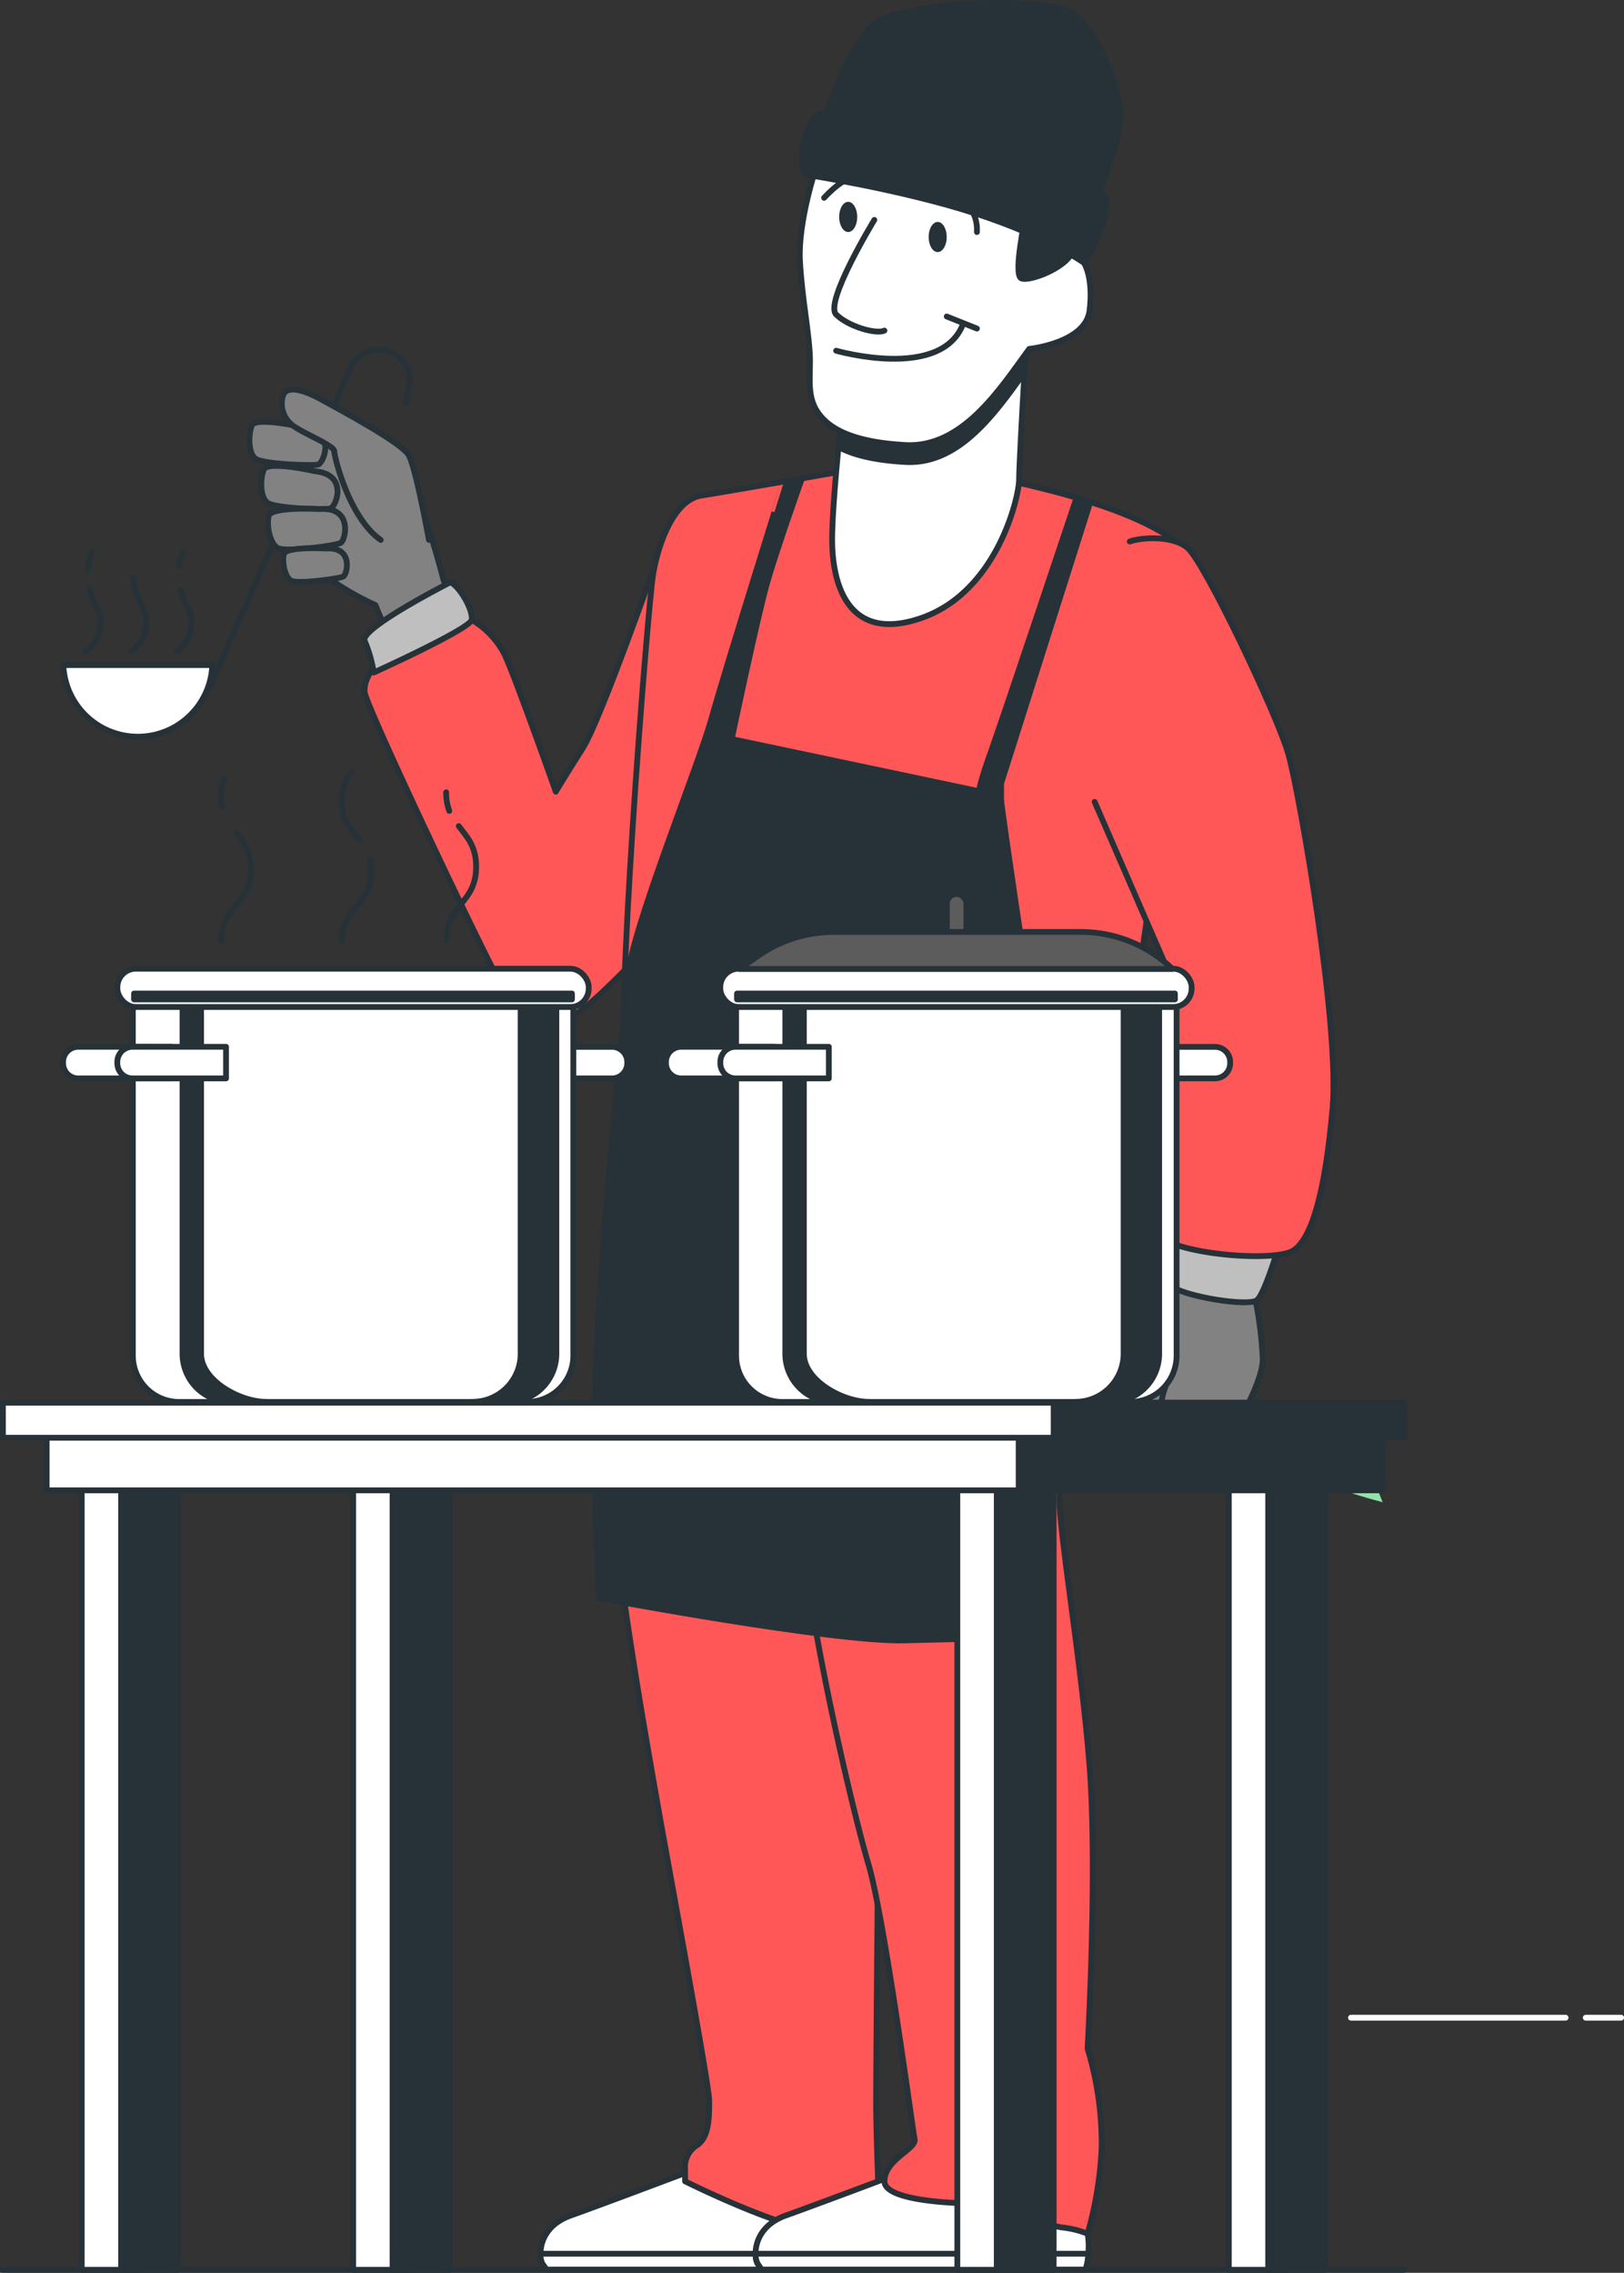 <svg xmlns="http://www.w3.org/2000/svg" viewBox="0 0 280.19 392.01"><rect x="0" y="0" width="280.19" height="392.01" fill="#333333" stroke="none"/><defs><style>.cls-1{fill:#92e3a9;}.cls-2,.cls-3{fill:none;}.cls-10,.cls-2,.cls-4,.cls-5,.cls-6,.cls-7,.cls-8{stroke:#263238;}.cls-10,.cls-2,.cls-3,.cls-4,.cls-5,.cls-6,.cls-7,.cls-8{stroke-linecap:round;stroke-linejoin:round;}.cls-3{stroke:#fff;}.cls-4{fill:#ff5757;}.cls-5{fill:#fff;}.cls-6,.cls-9{fill:#263238;}.cls-7{fill:#828282;}.cls-8{fill:#bfbfbf;}.cls-10{fill:#5c5c5c;}</style></defs><g id="Layer_2" data-name="Layer 2"><g id="Layer_1-2" data-name="Layer 1"><path class="cls-1" d="M236.15,253.12s-1.33-3.31-7.84-6.09-10.56-4.23-10.56-4.23.74,8.56,6.92,11.47a88.35,88.35,0,0,0,13.88,4.82Z"/><path class="cls-2" d="M237.15,256.3s-5-2.57-10.18-5.11"/><line class="cls-3" x1="233.08" y1="348.01" x2="270.11" y2="348.01"/><line class="cls-3" x1="273.59" y1="348.01" x2="279.69" y2="348.01"/><path class="cls-4" d="M65.26,114.19s-2.6,2.6-2.34,5.2,22.36,49.15,24.7,52.53,9.1,4.42,12.23,2.6,15.34-14.82,15.34-14.82L114.58,93s-10.83,31-14,36-4.69,7.55-4.69,7.55-7-19.77-8.84-23.67a14.63,14.63,0,0,0-5.72-6Z"/><path class="cls-5" d="M120,374.12s-15.61,5.9-21.51,8-5.55,7.29-4.86,8.33l.7,1h55.86a14.73,14.73,0,0,0-.35-9C148.08,377.27,120,374.12,120,374.12Z"/><path class="cls-5" d="M150.69,388.72H93.24a3.5,3.5,0,0,0,.36,1.74l.7,1h55.86A11.17,11.17,0,0,0,150.69,388.72Z"/><path class="cls-4" d="M108.17,183.66s-3.81,37.82-3.81,57.25,6.94,58,9,69.75,9,48.92,9,51.69,0,6.25-2.08,7.64a4.41,4.41,0,0,0-2.08,4.16v2.08s16.65,8.33,23.94,8.68a60.54,60.54,0,0,0,9.71,0s-.69-15.62-.69-22.21.35-53.78.69-61.07S153.59,242,155,227.38s5.55-39.55,5.55-39.55l-51-8.33Z"/><path class="cls-5" d="M157.1,374.12s-15.62,5.9-21.51,8-5.56,7.29-4.86,8.33l.69,1h55.86a14.72,14.72,0,0,0-.34-9C185.2,377.27,157.1,374.12,157.1,374.12Z"/><path class="cls-5" d="M187.77,388.72H130.36a3.51,3.51,0,0,0,.37,1.74l.69,1h55.86A11.11,11.11,0,0,0,187.77,388.72Z"/><path class="cls-4" d="M138,188.17s.35,53.09,0,68.7,9,55.17,11.8,64.54,7.63,45.8,8,47.54-5.2,3.47-5.2,7.28,15.26,3.82,15.26,3.82,14.23,4.16,15.62,4.16a17.51,17.51,0,0,1,4.16,1.05,64,64,0,0,0,2.43-14.92,56.57,56.57,0,0,0-2.43-17s1.74-30.53.35-48.57-5.21-39.9-5.21-46.5,3.82-18.73,5.56-32.27,2.42-33.31,2.42-37.47-52-5.2-52-5.2Z"/><path class="cls-4" d="M151.2,80.27s-25.68,4.51-30.19,5.2-7.32,7.65-8.32,13.53-6.94,82.58-4.52,84.66,67.66,9,75,9.37,9.72.7,10.41-4.51,11.29-79.68,13.29-86.47c3.46-11.79-27.86-18-35.15-19.7S151.2,80.27,151.2,80.27Z"/><path class="cls-6" d="M185.69,86S173,124,171,129.54s-2.09,6.93-2.09,6.93l-42.67-9s4.51-21.51,6.24-27.41,5.87-17.53,5.87-17.53l-3.09.53S125.16,115.33,122.73,124s-13.86,36.42-14.56,45.12S104,210.06,103,231.58s.35,44.06.35,44.06,40.59,7.63,52.74,7.29,19.77-.35,19.77-.35-1-41.29.35-54.47,5.9-37.48,5.9-37.48l11.1-.69.35-1.39-13.53-1s-7.31-48-7.31-49.69v-2.74L188,86.93Z"/><path class="cls-7" d="M201.91,219.45s-8,11.45-8.59,13.36,1.27,9.87,1.27,12.41,3.18,2.55,3.18,2.55-1.59,4.13.32,5.73,10.18,1.27,11.77-1.6,8-12.72,8-17.5a66.76,66.76,0,0,0-1.59-11.77Z"/><path class="cls-2" d="M197.77,247.77s2.55-2.23,2.55-5.09,2.54-7.64,2.54-7.64"/><path class="cls-8" d="M202.55,212.12c-.32.95-2.55,7.64-.64,9.55s13.68,3.81,15,2.54,3.5-8.59,3.5-8.59Z"/><path class="cls-4" d="M188.86,138.31l12.73,29.27s-4.14,41.69-1.91,45.19,20.37,5.09,23.55,2.86,5.41-10.18,6.68-24.5-5.73-54.41-7.64-61.1-14.58-33.41-17.5-35.63-8.27-1.6-9.86-1"/><path class="cls-7" d="M76.54,100.12s-2.87-11.45-5.41-15.91-19.41-10.5-21.32-10.5-1.27,4.14-1.27,8,.63,10.5,4.77,15,11.45,7.64,11.45,7.64L67,109.71l11.46-6Z"/><path class="cls-2" d="M69.94,69.46l.6-2.66a5.34,5.34,0,0,0-4-6.39l-.2,0h0a5.37,5.37,0,0,0-5.89,3.1L36.13,118.61"/><path class="cls-5" d="M10.93,114.71a12.86,12.86,0,0,0,25.7,0Z"/><path class="cls-2" d="M15.09,98.22a13,13,0,0,1,.73-3"/><path class="cls-2" d="M14.69,112.36c2.19-1.07,3.24-4.81,2.33-6.82a32.36,32.36,0,0,1-1.65-4"/><path class="cls-2" d="M22.56,112.36c2.2-1.07,3.24-4.81,2.34-6.82-1.11-2.45-1.88-4.09-2-5.91"/><path class="cls-2" d="M30.87,97.61a14.46,14.46,0,0,1,.64-2.34"/><path class="cls-2" d="M30.41,112.36c2.19-1.07,3.24-4.81,2.33-6.82a36.13,36.13,0,0,1-1.56-3.75"/><path class="cls-7" d="M52.35,73.71s-8.27-1.91-8.9-.32-.64,4.78.63,5.73,9.87,1.27,10.82,1S58.09,74.28,52.35,73.71Z"/><path class="cls-7" d="M54.41,81.29S46.14,79.38,45.5,81s-.64,4.77.64,5.72S56,88,57,87.7,60.15,81.86,54.41,81.29Z"/><path class="cls-7" d="M55.19,87.8s-8.48-.48-8.84,1.2.18,4.81,1.6,5.54,9.94-.42,10.82-.9S60.94,87.39,55.19,87.8Z"/><path class="cls-7" d="M56.25,94.6s-7-.4-7.29,1,.15,4,1.32,4.58,8.21-.35,8.94-.74S61,94.25,56.25,94.6Z"/><path class="cls-7" d="M74,93.12s-2.23-12.41-3.5-14.63-12.73-8.28-15-9.55-6-2.86-6.69-.64A4.72,4.72,0,0,0,51,73.71c1.91,1.28,6.68,3.18,6.68,4.14s2.55,11.45,8,15.27"/><path class="cls-8" d="M77.74,100.41s-15.86,8.06-14.82,10.14A23,23,0,0,1,64.48,116s16.64-7.54,16.9-9.1S79.56,101.45,77.74,100.41Z"/><path class="cls-5" d="M145.3,70.9s-1.73,15.61-1.73,22.2,2.12,18,15.26,13.54,17-20.82,17-24,1.39-26.37,1.39-26.37-9.37,10.07-17,12.49A47.73,47.73,0,0,1,145.3,70.9Z"/><path class="cls-6" d="M160.22,68.81A47.73,47.73,0,0,1,145.3,70.9s-.29,2.64-.64,6.2c3.39,1.82,8,2.39,11.53,2.58,9.32.53,15.6-8.56,20.57-15.46.26-4.43.46-7.9.46-7.9S167.85,66.39,160.22,68.81Z"/><path class="cls-6" d="M141.8,21.53s4-12.43,8.58-17,31.35-5.28,35.06-2,7,10.29,7.83,16.06-5.77,19-5.77,19Z"/><path class="cls-5" d="M140.79,28.91s-3.12,9.37-2.78,16,1.74,13.19,1.74,17.35-.69,7.64,3.12,10.76c3.38,2.76,9.12,3.5,13.32,3.74,9.83.55,16.28-9.6,21.38-16.58,0,0,9.71-1,10.41-6.59s-.89-8.13-.89-8.13l.41-7.83S155,21.63,140.79,28.91Z"/><path class="cls-6" d="M176.88,37.59s-2.09,9.71-.7,10.41,8.68-2.09,9-5.21S181.69,37.24,176.88,37.59Z"/><path class="cls-6" d="M139.3,30.18s16.07,2.47,28.84,6.59,19,8.65,19,8.65,4.12-7,3.71-10.71-18.11-10.3-32.55-13.18-16.89-2.48-18.12-.83S137.24,28.53,139.3,30.18Z"/><path class="cls-2" d="M150.85,37.93s-8.67,14.23-6.59,16.31,6.94,3.47,8.33,2.78"/><path class="cls-2" d="M144.26,60.49s18,5.2,21.86-4.51"/><line class="cls-2" x1="163.34" y1="54.59" x2="168.55" y2="56.67"/><ellipse class="cls-9" cx="161.78" cy="40.88" rx="1.56" ry="2.6"/><path class="cls-9" d="M147.9,37.41c0,1.44-.7,2.61-1.56,2.61s-1.56-1.17-1.56-2.61.7-2.6,1.56-2.6S147.9,36,147.9,37.41Z"/><path class="cls-2" d="M160.22,32.73s8.67.35,8.33,7.29"/><path class="cls-2" d="M148.77,30.65s-2.08-1.39-6.59,3.47"/><g id="freepik--Table--inject-2"><rect class="cls-5" x="14.1" y="250.25" width="9.82" height="141.26"/><rect class="cls-6" x="20.9" y="250.25" width="9.82" height="141.26"/><rect class="cls-5" x="60.93" y="250.25" width="9.82" height="141.26"/><rect class="cls-6" x="67.73" y="250.25" width="9.82" height="141.26"/><rect class="cls-5" x="165.17" y="250.25" width="9.82" height="141.26"/><rect class="cls-6" x="171.97" y="250.25" width="9.82" height="141.26"/><rect class="cls-5" x="212.01" y="250.25" width="9.82" height="141.26"/><rect class="cls-6" x="218.8" y="250.25" width="9.82" height="141.26"/><rect class="cls-5" x="8.05" y="244.96" width="230.39" height="12.09"/><rect class="cls-6" x="175.75" y="244.96" width="62.7" height="12.09"/><rect class="cls-5" x="0.5" y="241.94" width="241.72" height="6.04"/><rect class="cls-6" x="181.79" y="241.94" width="60.43" height="6.04"/><path class="cls-5" d="M105.6,186H89.5v-5.44h16.1a2.62,2.62,0,0,1,2.62,2.62v.25A2.62,2.62,0,0,1,105.6,186Z"/><path class="cls-5" d="M22.92,169.73h76v64.08a8,8,0,0,1-8,8h-60a8,8,0,0,1-8-8V169.73Z"/><path class="cls-6" d="M89.83,169.73v63.76a8.3,8.3,0,0,1-8.3,8.3h6.16a8.31,8.31,0,0,0,8.3-8.3V169.73Z"/><path class="cls-6" d="M34.69,169.73v63.76c0,4.58,6.65,8.3,11.23,8.3H39.8a8.31,8.31,0,0,1-8.31-8.3V169.73Z"/><rect class="cls-5" x="20.25" y="167.08" width="81.32" height="6.61" rx="3.18"/><path class="cls-5" d="M13.5,180.55H29.6V186H13.5a2.62,2.62,0,0,1-2.62-2.62v-.25A2.62,2.62,0,0,1,13.5,180.55Z"/><path class="cls-5" d="M22.86,180.55H39V186H22.86a2.62,2.62,0,0,1-2.62-2.62v-.25A2.62,2.62,0,0,1,22.86,180.55Z"/><rect class="cls-6" x="23.13" y="171.36" width="75.55" height="1.02"/><path class="cls-2" d="M62.08,144.9c-1.45-1.77-3.15-3.25-3.15-6.71a7.58,7.58,0,0,1,1.71-5"/><path class="cls-2" d="M58.93,162.32c0-6,5.16-6,5.16-12.06a8.59,8.59,0,0,0-.26-2.14"/><path class="cls-2" d="M77.52,139.86a8.72,8.72,0,0,1-.54-3.2"/><path class="cls-2" d="M77,162.32c0-6.41,5.15-6.41,5.15-12.83,0-3.58-1.6-5.16-3-7"/><path class="cls-2" d="M38.31,139.19a9.48,9.48,0,0,1-.16-1.77,8.3,8.3,0,0,1,.5-3"/><path class="cls-2" d="M38.15,162.32c0-6.22,5.16-6.22,5.16-12.44a8.7,8.7,0,0,0-2.53-6.17"/><path class="cls-5" d="M209.62,186h-16.1v-5.44h16.1a2.62,2.62,0,0,1,2.62,2.62v.25A2.62,2.62,0,0,1,209.62,186Z"/><path class="cls-5" d="M127,169.73h76v64.08a8,8,0,0,1-8,8H135a8,8,0,0,1-8-8V169.73Z"/><path class="cls-6" d="M193.86,169.73v63.76a8.31,8.31,0,0,1-8.31,8.3h6.14a8.3,8.3,0,0,0,8.3-8.3V169.73Z"/><path class="cls-6" d="M138.69,169.73v63.76c0,4.58,6.64,8.3,11.23,8.3h-6.13a8.31,8.31,0,0,1-8.3-8.3V169.73Z"/><rect class="cls-5" x="124.27" y="167.08" width="81.32" height="6.61" rx="3.18"/><path class="cls-5" d="M117.52,180.55h16.1V186h-16.1a2.62,2.62,0,0,1-2.62-2.62v-.25A2.62,2.62,0,0,1,117.52,180.55Z"/><path class="cls-5" d="M126.88,180.55H143V186h-16.1a2.62,2.62,0,0,1-2.62-2.62v-.25A2.62,2.62,0,0,1,126.88,180.55Z"/><rect class="cls-6" x="127.16" y="171.36" width="75.55" height="1.02"/><rect class="cls-10" x="163.37" y="154.2" width="3.36" height="7.85" rx="1.62"/><path class="cls-10" d="M127.57,167.12l3.24-2.26a22.78,22.78,0,0,1,13.06-4.12h42.6a22.8,22.8,0,0,1,15.81,6.38Z"/></g><g id="freepik--Floor--inject-2"><line class="cls-2" x1="0.5" y1="391.5" x2="242.22" y2="391.5"/></g></g></g></svg>